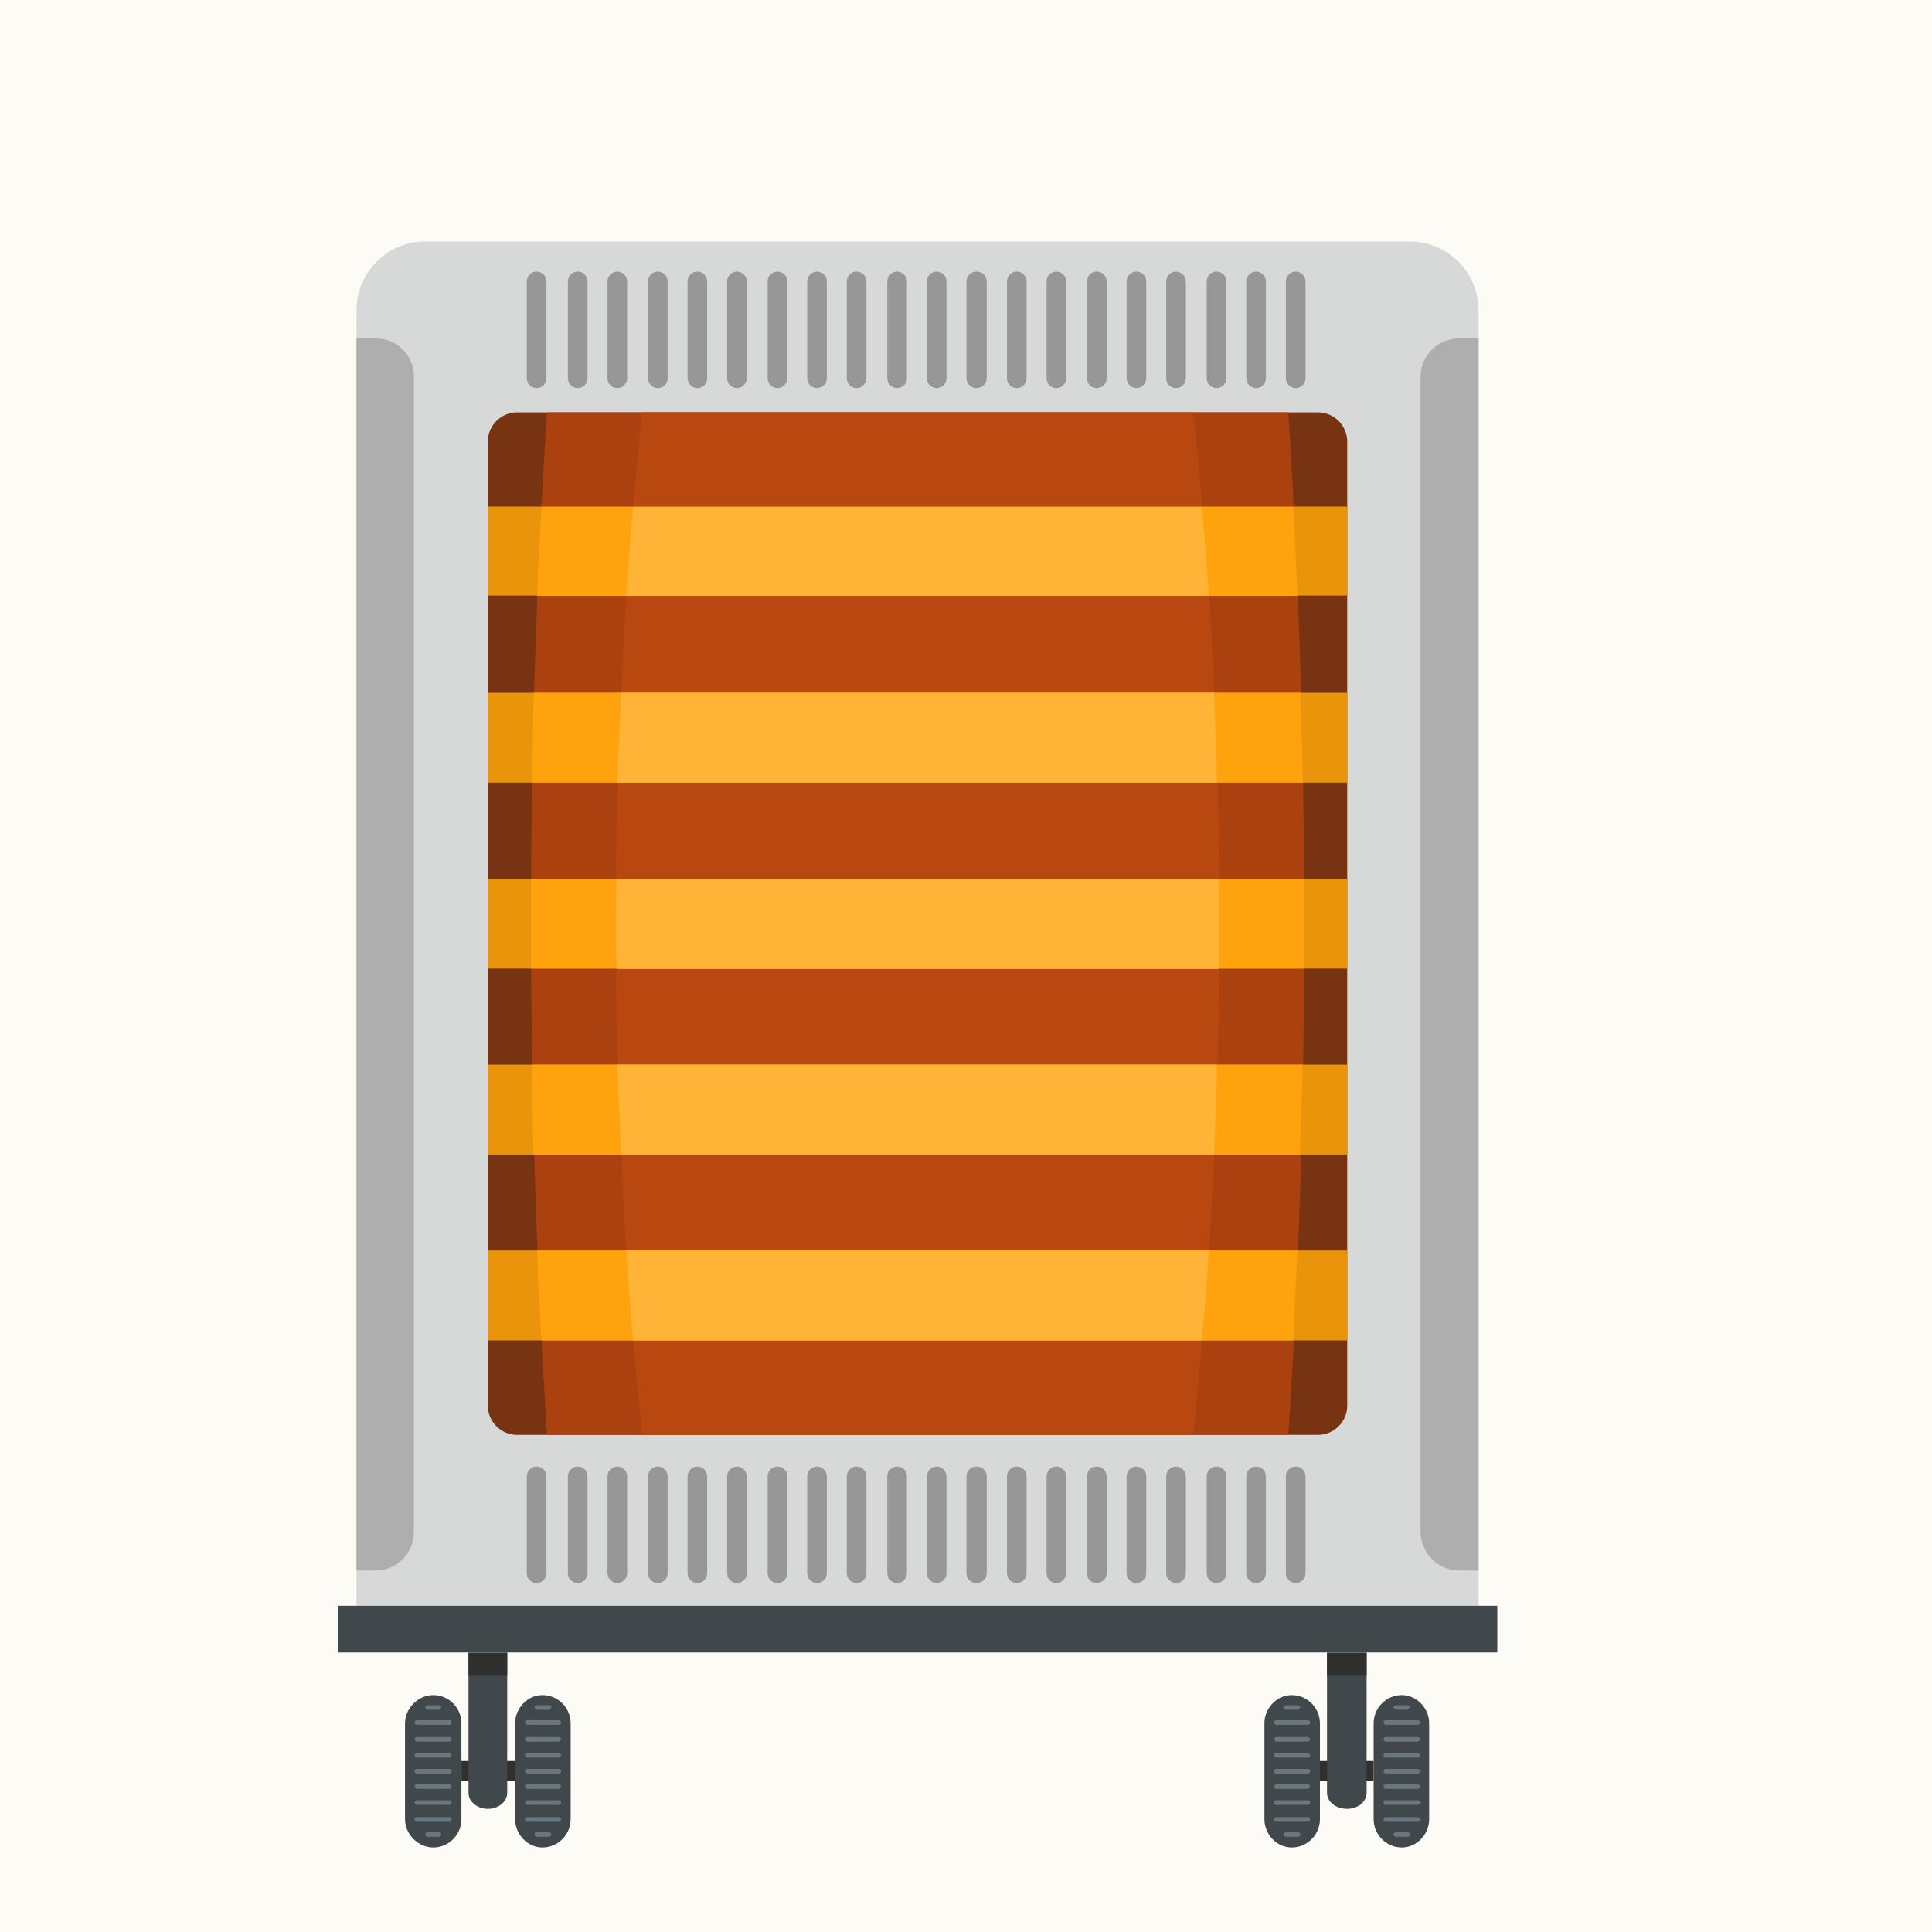 <svg width="30" height="30" viewBox="0 0 30 30" fill="none" xmlns="http://www.w3.org/2000/svg">
<rect width="30" height="30" fill="#FDFBF5"/>
<path fill-rule="evenodd" clip-rule="evenodd" d="M6.603 3.75H21.892C22.483 3.75 22.959 4.231 22.959 4.817V24.934H5.536V4.817C5.536 4.226 6.017 3.75 6.603 3.75Z" fill="#D7D8D8"/>
<path fill-rule="evenodd" clip-rule="evenodd" d="M5.536 24.387V5.255H5.836C6.165 5.255 6.427 5.517 6.427 5.846V23.786C6.427 24.115 6.165 24.387 5.836 24.387H5.536Z" fill="#AEAEAF"/>
<path d="M23.25 24.934H5.25V25.659H23.25V24.934Z" fill="#40484C"/>
<path d="M7.999 27.345H7.165V27.659H7.999V27.345Z" fill="#30302F"/>
<path fill-rule="evenodd" clip-rule="evenodd" d="M8.423 26.321C8.671 26.321 8.861 26.526 8.861 26.759V28.25C8.861 28.483 8.671 28.688 8.423 28.688C8.19 28.688 7.999 28.483 7.999 28.25V26.759C7.999 26.526 8.19 26.321 8.423 26.321Z" fill="#40484C"/>
<path fill-rule="evenodd" clip-rule="evenodd" d="M6.727 26.321C6.975 26.321 7.165 26.526 7.165 26.759V28.25C7.165 28.483 6.975 28.688 6.727 28.688C6.493 28.688 6.289 28.483 6.289 28.25V26.759C6.289 26.526 6.493 26.321 6.727 26.321Z" fill="#40484C"/>
<path fill-rule="evenodd" clip-rule="evenodd" d="M7.275 25.663H7.876V27.84C7.876 27.979 7.738 28.088 7.576 28.088C7.414 28.088 7.275 27.979 7.275 27.84V25.663Z" fill="#40484C"/>
<path d="M7.876 25.663H7.275V26.021H7.876V25.663Z" fill="#30302F"/>
<path fill-rule="evenodd" clip-rule="evenodd" d="M6.479 27.469H6.984C6.984 27.469 7.013 27.483 7.013 27.497C7.013 27.526 6.999 27.54 6.984 27.54H6.479C6.451 27.54 6.437 27.526 6.437 27.497C6.437 27.497 6.451 27.469 6.479 27.469ZM6.479 27.221H6.984C6.984 27.221 7.013 27.235 7.013 27.264C7.013 27.264 6.999 27.293 6.984 27.293H6.479C6.451 27.293 6.437 27.278 6.437 27.264C6.437 27.235 6.451 27.221 6.479 27.221ZM6.479 26.973H6.984C6.984 26.973 7.013 26.988 7.013 27.002C7.013 27.002 6.999 27.045 6.984 27.045H6.479C6.451 27.045 6.437 27.016 6.437 27.002C6.437 27.002 6.451 26.973 6.479 26.973ZM6.479 26.711H6.984C6.984 26.711 7.013 26.726 7.013 26.74C7.013 26.768 6.999 26.783 6.984 26.783H6.479C6.451 26.783 6.437 26.768 6.437 26.74C6.437 26.74 6.451 26.711 6.479 26.711ZM6.632 26.478H6.822C6.822 26.478 6.851 26.492 6.851 26.506C6.851 26.506 6.837 26.549 6.822 26.549H6.632C6.632 26.549 6.603 26.521 6.603 26.506C6.603 26.506 6.618 26.478 6.632 26.478ZM6.479 27.778H6.984C6.984 27.778 7.013 27.764 7.013 27.735C7.013 27.735 6.999 27.707 6.984 27.707H6.479C6.451 27.707 6.437 27.721 6.437 27.735C6.437 27.764 6.451 27.778 6.479 27.778ZM6.479 28.026H6.984C6.984 28.026 7.013 28.012 7.013 27.997C7.013 27.969 6.999 27.955 6.984 27.955H6.479C6.451 27.955 6.437 27.969 6.437 27.997C6.437 27.997 6.451 28.026 6.479 28.026ZM6.479 28.288H6.984C6.984 28.288 7.013 28.274 7.013 28.245C7.013 28.245 6.999 28.217 6.984 28.217H6.479C6.451 28.217 6.437 28.231 6.437 28.245C6.437 28.274 6.451 28.288 6.479 28.288ZM6.632 28.522H6.822C6.822 28.522 6.851 28.507 6.851 28.493C6.851 28.464 6.837 28.45 6.822 28.45H6.632C6.632 28.45 6.603 28.464 6.603 28.493C6.603 28.493 6.618 28.522 6.632 28.522Z" fill="#6B777E"/>
<path fill-rule="evenodd" clip-rule="evenodd" d="M8.18 27.469H8.685C8.685 27.469 8.714 27.483 8.714 27.497C8.714 27.526 8.699 27.54 8.685 27.54H8.18C8.18 27.54 8.151 27.526 8.151 27.497C8.151 27.497 8.166 27.469 8.18 27.469ZM8.18 27.221H8.685C8.685 27.221 8.714 27.235 8.714 27.264C8.714 27.264 8.699 27.293 8.685 27.293H8.18C8.18 27.293 8.151 27.278 8.151 27.264C8.151 27.235 8.166 27.221 8.18 27.221ZM8.18 26.973H8.685C8.685 26.973 8.714 26.988 8.714 27.002C8.714 27.002 8.699 27.045 8.685 27.045H8.18C8.18 27.045 8.151 27.016 8.151 27.002C8.151 27.002 8.166 26.973 8.18 26.973ZM8.18 26.711H8.685C8.685 26.711 8.714 26.726 8.714 26.74C8.714 26.768 8.699 26.783 8.685 26.783H8.18C8.18 26.783 8.151 26.768 8.151 26.74C8.151 26.74 8.166 26.711 8.18 26.711ZM8.342 26.478H8.518C8.547 26.478 8.561 26.492 8.561 26.506C8.561 26.506 8.547 26.549 8.518 26.549H8.342C8.313 26.549 8.299 26.521 8.299 26.506C8.299 26.506 8.313 26.478 8.342 26.478ZM8.18 27.778H8.685C8.685 27.778 8.714 27.764 8.714 27.735C8.714 27.735 8.699 27.707 8.685 27.707H8.18C8.18 27.707 8.151 27.721 8.151 27.735C8.151 27.764 8.166 27.778 8.18 27.778ZM8.18 28.026H8.685C8.685 28.026 8.714 28.012 8.714 27.997C8.714 27.969 8.699 27.955 8.685 27.955H8.18C8.18 27.955 8.151 27.969 8.151 27.997C8.151 27.997 8.166 28.026 8.18 28.026ZM8.18 28.288H8.685C8.685 28.288 8.714 28.274 8.714 28.245C8.714 28.245 8.699 28.217 8.685 28.217H8.18C8.18 28.217 8.151 28.231 8.151 28.245C8.151 28.274 8.166 28.288 8.18 28.288ZM8.342 28.522H8.518C8.547 28.522 8.561 28.507 8.561 28.493C8.561 28.464 8.547 28.45 8.518 28.45H8.342C8.313 28.45 8.299 28.464 8.299 28.493C8.299 28.493 8.313 28.522 8.342 28.522Z" fill="#6B777E"/>
<path d="M21.33 27.345H20.496V27.659H21.33V27.345Z" fill="#30302F"/>
<path fill-rule="evenodd" clip-rule="evenodd" d="M21.768 26.321C22.001 26.321 22.192 26.526 22.192 26.759V28.25C22.192 28.483 22.001 28.688 21.768 28.688C21.52 28.688 21.33 28.483 21.33 28.25V26.759C21.33 26.526 21.52 26.321 21.768 26.321Z" fill="#40484C"/>
<path fill-rule="evenodd" clip-rule="evenodd" d="M20.058 26.321C20.306 26.321 20.496 26.526 20.496 26.759V28.25C20.496 28.483 20.306 28.688 20.058 28.688C19.824 28.688 19.634 28.483 19.634 28.25V26.759C19.634 26.526 19.824 26.321 20.058 26.321Z" fill="#40484C"/>
<path fill-rule="evenodd" clip-rule="evenodd" d="M20.606 25.663H21.221V27.84C21.221 27.979 21.082 28.088 20.92 28.088C20.744 28.088 20.606 27.979 20.606 27.84V25.663Z" fill="#40484C"/>
<path d="M21.221 25.663H20.606V26.021H21.221V25.663Z" fill="#30302F"/>
<path fill-rule="evenodd" clip-rule="evenodd" d="M19.811 27.469H20.316C20.316 27.469 20.344 27.483 20.344 27.497C20.344 27.526 20.33 27.54 20.316 27.54H19.811C19.811 27.54 19.782 27.526 19.782 27.497C19.782 27.497 19.797 27.469 19.811 27.469ZM19.811 27.221H20.316C20.316 27.221 20.344 27.235 20.344 27.264C20.344 27.264 20.33 27.293 20.316 27.293H19.811C19.811 27.293 19.782 27.278 19.782 27.264C19.782 27.235 19.797 27.221 19.811 27.221ZM19.811 26.973H20.316C20.316 26.973 20.344 26.988 20.344 27.002C20.344 27.002 20.33 27.045 20.316 27.045H19.811C19.811 27.045 19.782 27.016 19.782 27.002C19.782 27.002 19.797 26.973 19.811 26.973ZM19.811 26.711H20.316C20.316 26.711 20.344 26.726 20.344 26.74C20.344 26.768 20.33 26.783 20.316 26.783H19.811C19.811 26.783 19.782 26.768 19.782 26.74C19.782 26.74 19.797 26.711 19.811 26.711ZM19.973 26.478H20.149C20.178 26.478 20.192 26.492 20.192 26.506C20.192 26.506 20.178 26.549 20.149 26.549H19.973C19.944 26.549 19.93 26.521 19.93 26.506C19.93 26.506 19.944 26.478 19.973 26.478ZM19.811 27.778H20.316C20.316 27.778 20.344 27.764 20.344 27.735C20.344 27.735 20.33 27.707 20.316 27.707H19.811C19.811 27.707 19.782 27.721 19.782 27.735C19.782 27.764 19.797 27.778 19.811 27.778ZM19.811 28.026H20.316C20.316 28.026 20.344 28.012 20.344 27.997C20.344 27.969 20.33 27.955 20.316 27.955H19.811C19.811 27.955 19.782 27.969 19.782 27.997C19.782 27.997 19.797 28.026 19.811 28.026ZM19.811 28.288H20.316C20.316 28.288 20.344 28.274 20.344 28.245C20.344 28.245 20.33 28.217 20.316 28.217H19.811C19.811 28.217 19.782 28.231 19.782 28.245C19.782 28.274 19.797 28.288 19.811 28.288ZM19.973 28.522H20.149C20.178 28.522 20.192 28.507 20.192 28.493C20.192 28.464 20.178 28.45 20.149 28.45H19.973C19.944 28.45 19.93 28.464 19.93 28.493C19.93 28.493 19.944 28.522 19.973 28.522Z" fill="#6B777E"/>
<path fill-rule="evenodd" clip-rule="evenodd" d="M21.511 27.469H22.015C22.015 27.469 22.058 27.483 22.058 27.497C22.058 27.526 22.03 27.54 22.015 27.54H21.511C21.511 27.54 21.482 27.526 21.482 27.497C21.482 27.497 21.496 27.469 21.511 27.469ZM21.511 27.221H22.015C22.015 27.221 22.058 27.235 22.058 27.264C22.058 27.264 22.03 27.293 22.015 27.293H21.511C21.511 27.293 21.482 27.278 21.482 27.264C21.482 27.235 21.496 27.221 21.511 27.221ZM21.511 26.973H22.015C22.015 26.973 22.058 26.988 22.058 27.002C22.058 27.002 22.03 27.045 22.015 27.045H21.511C21.511 27.045 21.482 27.016 21.482 27.002C21.482 27.002 21.496 26.973 21.511 26.973ZM21.511 26.711H22.015C22.015 26.711 22.058 26.726 22.058 26.74C22.058 26.768 22.03 26.783 22.015 26.783H21.511C21.511 26.783 21.482 26.768 21.482 26.74C21.482 26.74 21.496 26.711 21.511 26.711ZM21.672 26.478H21.849C21.877 26.478 21.892 26.492 21.892 26.506C21.892 26.506 21.877 26.549 21.849 26.549H21.672C21.672 26.549 21.63 26.521 21.63 26.506C21.63 26.506 21.658 26.478 21.672 26.478ZM21.511 27.778H22.015C22.015 27.778 22.058 27.764 22.058 27.735C22.058 27.735 22.03 27.707 22.015 27.707H21.511C21.511 27.707 21.482 27.721 21.482 27.735C21.482 27.764 21.496 27.778 21.511 27.778ZM21.511 28.026H22.015C22.015 28.026 22.058 28.012 22.058 27.997C22.058 27.969 22.03 27.955 22.015 27.955H21.511C21.511 27.955 21.482 27.969 21.482 27.997C21.482 27.997 21.496 28.026 21.511 28.026ZM21.511 28.288H22.015C22.015 28.288 22.058 28.274 22.058 28.245C22.058 28.245 22.03 28.217 22.015 28.217H21.511C21.511 28.217 21.482 28.231 21.482 28.245C21.482 28.274 21.496 28.288 21.511 28.288ZM21.672 28.522H21.849C21.877 28.522 21.892 28.507 21.892 28.493C21.892 28.464 21.877 28.45 21.849 28.45H21.672C21.672 28.45 21.63 28.464 21.63 28.493C21.63 28.493 21.658 28.522 21.672 28.522Z" fill="#6B777E"/>
<path fill-rule="evenodd" clip-rule="evenodd" d="M22.96 24.387V5.255H22.659C22.331 5.255 22.059 5.517 22.059 5.846V23.786C22.059 24.115 22.331 24.387 22.659 24.387H22.96Z" fill="#AEAEAF"/>
<path fill-rule="evenodd" clip-rule="evenodd" d="M8.027 6.403H20.467C20.715 6.403 20.92 6.608 20.92 6.856V21.828C20.92 22.076 20.715 22.281 20.467 22.281H8.027C7.78 22.281 7.575 22.076 7.575 21.828V6.856C7.575 6.608 7.78 6.403 8.027 6.403Z" fill="#783412"/>
<path fill-rule="evenodd" clip-rule="evenodd" d="M8.494 6.403H20.005C20.167 8.923 20.252 11.577 20.252 14.34C20.252 17.103 20.172 19.761 20.005 22.276H8.494C8.332 19.756 8.246 17.088 8.246 14.34C8.246 11.591 8.327 8.919 8.494 6.403Z" fill="#AA410E"/>
<path fill-rule="evenodd" clip-rule="evenodd" d="M9.971 6.403H18.528C18.79 8.828 18.938 11.51 18.938 14.34C18.938 17.169 18.785 19.856 18.528 22.276H9.971C9.709 19.852 9.562 17.16 9.562 14.34C9.562 11.52 9.714 8.823 9.971 6.403Z" fill="#B94810"/>
<path fill-rule="evenodd" clip-rule="evenodd" d="M8.971 4.217C9.052 4.217 9.123 4.284 9.123 4.369V5.875C9.123 5.956 9.056 6.027 8.971 6.027C8.89 6.027 8.818 5.96 8.818 5.875V4.369C8.818 4.288 8.885 4.217 8.971 4.217ZM9.585 4.217C9.666 4.217 9.738 4.284 9.738 4.369V5.875C9.738 5.956 9.671 6.027 9.585 6.027C9.504 6.027 9.433 5.96 9.433 5.875V4.369C9.433 4.288 9.499 4.217 9.585 4.217ZM10.214 4.217C10.295 4.217 10.367 4.284 10.367 4.369V5.875C10.367 5.956 10.3 6.027 10.214 6.027C10.133 6.027 10.062 5.96 10.062 5.875V4.369C10.062 4.288 10.128 4.217 10.214 4.217ZM10.829 4.217C10.91 4.217 10.981 4.284 10.981 4.369V5.875C10.981 5.956 10.915 6.027 10.829 6.027C10.748 6.027 10.676 5.96 10.676 5.875V4.369C10.676 4.288 10.743 4.217 10.829 4.217ZM11.443 4.217C11.524 4.217 11.596 4.284 11.596 4.369V5.875C11.596 5.956 11.529 6.027 11.443 6.027C11.362 6.027 11.291 5.96 11.291 5.875V4.369C11.291 4.288 11.358 4.217 11.443 4.217ZM12.072 4.217C12.153 4.217 12.225 4.284 12.225 4.369V5.875C12.225 5.956 12.158 6.027 12.072 6.027C11.991 6.027 11.92 5.96 11.92 5.875V4.369C11.92 4.288 11.986 4.217 12.072 4.217ZM12.687 4.217C12.768 4.217 12.839 4.284 12.839 4.369V5.875C12.839 5.956 12.773 6.027 12.687 6.027C12.606 6.027 12.534 5.96 12.534 5.875V4.369C12.534 4.288 12.601 4.217 12.687 4.217ZM13.301 4.217C13.382 4.217 13.454 4.284 13.454 4.369V5.875C13.454 5.956 13.387 6.027 13.301 6.027C13.22 6.027 13.149 5.96 13.149 5.875V4.369C13.149 4.288 13.216 4.217 13.301 4.217ZM13.93 4.217C14.011 4.217 14.083 4.284 14.083 4.369V5.875C14.083 5.956 14.016 6.027 13.93 6.027C13.849 6.027 13.778 5.96 13.778 5.875V4.369C13.778 4.288 13.845 4.217 13.93 4.217ZM14.545 4.217C14.626 4.217 14.697 4.284 14.697 4.369V5.875C14.697 5.956 14.631 6.027 14.545 6.027C14.464 6.027 14.393 5.96 14.393 5.875V4.369C14.393 4.288 14.459 4.217 14.545 4.217ZM15.16 4.217C15.255 4.217 15.322 4.284 15.322 4.369V5.875C15.322 5.956 15.255 6.027 15.16 6.027C15.079 6.027 15.007 5.96 15.007 5.875V4.369C15.007 4.288 15.074 4.217 15.16 4.217ZM15.789 4.217C15.87 4.217 15.941 4.284 15.941 4.369V5.875C15.941 5.956 15.874 6.027 15.789 6.027C15.707 6.027 15.636 5.96 15.636 5.875V4.369C15.636 4.288 15.703 4.217 15.789 4.217ZM16.403 4.217C16.484 4.217 16.555 4.284 16.555 4.369V5.875C16.555 5.956 16.489 6.027 16.403 6.027C16.322 6.027 16.251 5.96 16.251 5.875V4.369C16.251 4.288 16.317 4.217 16.403 4.217ZM17.032 4.217C17.113 4.217 17.184 4.284 17.184 4.369V5.875C17.184 5.956 17.118 6.027 17.032 6.027C16.937 6.027 16.88 5.96 16.88 5.875V4.369C16.88 4.288 16.932 4.217 17.032 4.217ZM17.647 4.217C17.728 4.217 17.799 4.284 17.799 4.369V5.875C17.799 5.956 17.732 6.027 17.647 6.027C17.566 6.027 17.494 5.96 17.494 5.875V4.369C17.494 4.288 17.561 4.217 17.647 4.217ZM18.261 4.217C18.342 4.217 18.414 4.284 18.414 4.369V5.875C18.414 5.956 18.347 6.027 18.261 6.027C18.18 6.027 18.109 5.96 18.109 5.875V4.369C18.109 4.288 18.175 4.217 18.261 4.217ZM18.89 4.217C18.971 4.217 19.043 4.284 19.043 4.369V5.875C19.043 5.956 18.976 6.027 18.89 6.027C18.809 6.027 18.738 5.96 18.738 5.875V4.369C18.738 4.288 18.804 4.217 18.89 4.217ZM19.505 4.217C19.586 4.217 19.657 4.284 19.657 4.369V5.875C19.657 5.956 19.59 6.027 19.505 6.027C19.424 6.027 19.352 5.96 19.352 5.875V4.369C19.352 4.288 19.419 4.217 19.505 4.217ZM20.119 4.217C20.2 4.217 20.272 4.284 20.272 4.369V5.875C20.272 5.956 20.205 6.027 20.119 6.027C20.038 6.027 19.967 5.96 19.967 5.875V4.369C19.967 4.288 20.034 4.217 20.119 4.217ZM8.332 4.217C8.413 4.217 8.485 4.284 8.485 4.369V5.875C8.485 5.956 8.418 6.027 8.332 6.027C8.251 6.027 8.18 5.96 8.18 5.875V4.369C8.18 4.288 8.246 4.217 8.332 4.217Z" fill="#979797"/>
<path fill-rule="evenodd" clip-rule="evenodd" d="M7.575 10.758H20.92V12.153H7.575V10.758ZM7.575 13.644H20.92V15.04H7.575V13.644ZM7.575 16.531H20.92V17.927H7.575V16.531ZM7.575 19.418H20.92V20.814H7.575V19.418ZM7.575 7.866H20.92V9.247H7.575V7.866Z" fill="#EA940B"/>
<path fill-rule="evenodd" clip-rule="evenodd" d="M8.284 10.758H20.191C20.205 11.224 20.219 11.672 20.233 12.153H8.26C8.275 11.672 8.275 11.224 8.289 10.758H8.284ZM20.081 7.871C20.11 8.323 20.124 8.785 20.148 9.252H8.341C8.356 8.785 8.384 8.323 8.408 7.871H20.086H20.081ZM20.243 13.644V15.04H8.246V13.644H20.252H20.243ZM20.229 16.531C20.214 16.998 20.2 17.46 20.186 17.927H8.284C8.27 17.46 8.27 16.998 8.256 16.531H20.233H20.229ZM20.148 19.418C20.119 19.899 20.105 20.347 20.081 20.814H8.408C8.38 20.347 8.356 19.899 8.341 19.418H20.152H20.148Z" fill="#FEA20E"/>
<path fill-rule="evenodd" clip-rule="evenodd" d="M9.643 10.758H18.852C18.866 11.21 18.895 11.672 18.895 12.153H9.585C9.6 11.672 9.628 11.21 9.643 10.758ZM18.662 7.871C18.704 8.323 18.743 8.785 18.771 9.252H9.724C9.752 8.785 9.79 8.323 9.833 7.871H18.662ZM18.924 13.644C18.924 13.878 18.938 14.111 18.938 14.345C18.938 14.578 18.924 14.812 18.924 15.045H9.576C9.562 14.812 9.562 14.578 9.562 14.345C9.562 14.111 9.562 13.878 9.576 13.644H18.924ZM18.895 16.531C18.895 16.998 18.866 17.46 18.852 17.927H9.643C9.628 17.46 9.6 16.998 9.585 16.531H18.895ZM18.771 19.418C18.743 19.899 18.704 20.361 18.662 20.814H9.833C9.79 20.361 9.752 19.899 9.724 19.418H18.771Z" fill="#FFB337"/>
<path fill-rule="evenodd" clip-rule="evenodd" d="M8.971 22.772C9.052 22.772 9.123 22.838 9.123 22.924V24.43C9.123 24.511 9.056 24.582 8.971 24.582C8.89 24.582 8.818 24.515 8.818 24.43V22.924C8.818 22.843 8.885 22.772 8.971 22.772ZM9.585 22.772C9.666 22.772 9.738 22.838 9.738 22.924V24.43C9.738 24.511 9.671 24.582 9.585 24.582C9.504 24.582 9.433 24.515 9.433 24.43V22.924C9.433 22.843 9.499 22.772 9.585 22.772ZM10.214 22.772C10.295 22.772 10.367 22.838 10.367 22.924V24.43C10.367 24.511 10.3 24.582 10.214 24.582C10.133 24.582 10.062 24.515 10.062 24.43V22.924C10.062 22.843 10.128 22.772 10.214 22.772ZM10.829 22.772C10.91 22.772 10.981 22.838 10.981 22.924V24.43C10.981 24.511 10.915 24.582 10.829 24.582C10.748 24.582 10.676 24.515 10.676 24.43V22.924C10.676 22.843 10.743 22.772 10.829 22.772ZM11.443 22.772C11.524 22.772 11.596 22.838 11.596 22.924V24.43C11.596 24.511 11.529 24.582 11.443 24.582C11.362 24.582 11.291 24.515 11.291 24.43V22.924C11.291 22.843 11.358 22.772 11.443 22.772ZM12.072 22.772C12.153 22.772 12.225 22.838 12.225 22.924V24.43C12.225 24.511 12.158 24.582 12.072 24.582C11.991 24.582 11.92 24.515 11.92 24.43V22.924C11.92 22.843 11.986 22.772 12.072 22.772ZM12.687 22.772C12.768 22.772 12.839 22.838 12.839 22.924V24.43C12.839 24.511 12.773 24.582 12.687 24.582C12.606 24.582 12.534 24.515 12.534 24.43V22.924C12.534 22.843 12.601 22.772 12.687 22.772ZM13.301 22.772C13.382 22.772 13.454 22.838 13.454 22.924V24.43C13.454 24.511 13.387 24.582 13.301 24.582C13.22 24.582 13.149 24.515 13.149 24.43V22.924C13.149 22.843 13.216 22.772 13.301 22.772ZM13.93 22.772C14.011 22.772 14.083 22.838 14.083 22.924V24.43C14.083 24.511 14.016 24.582 13.93 24.582C13.849 24.582 13.778 24.515 13.778 24.43V22.924C13.778 22.843 13.845 22.772 13.93 22.772ZM14.545 22.772C14.626 22.772 14.697 22.838 14.697 22.924V24.43C14.697 24.511 14.631 24.582 14.545 24.582C14.464 24.582 14.393 24.515 14.393 24.43V22.924C14.393 22.843 14.459 22.772 14.545 22.772ZM15.16 22.772C15.255 22.772 15.322 22.838 15.322 22.924V24.43C15.322 24.511 15.255 24.582 15.16 24.582C15.079 24.582 15.007 24.515 15.007 24.43V22.924C15.007 22.843 15.074 22.772 15.16 22.772ZM15.789 22.772C15.87 22.772 15.941 22.838 15.941 22.924V24.43C15.941 24.511 15.874 24.582 15.789 24.582C15.707 24.582 15.636 24.515 15.636 24.43V22.924C15.636 22.843 15.703 22.772 15.789 22.772ZM16.403 22.772C16.484 22.772 16.555 22.838 16.555 22.924V24.43C16.555 24.511 16.489 24.582 16.403 24.582C16.322 24.582 16.251 24.515 16.251 24.43V22.924C16.251 22.843 16.317 22.772 16.403 22.772ZM17.032 22.772C17.113 22.772 17.184 22.838 17.184 22.924V24.43C17.184 24.511 17.118 24.582 17.032 24.582C16.937 24.582 16.88 24.515 16.88 24.43V22.924C16.88 22.843 16.932 22.772 17.032 22.772ZM17.647 22.772C17.728 22.772 17.799 22.838 17.799 22.924V24.43C17.799 24.511 17.732 24.582 17.647 24.582C17.566 24.582 17.494 24.515 17.494 24.43V22.924C17.494 22.843 17.561 22.772 17.647 22.772ZM18.261 22.772C18.342 22.772 18.414 22.838 18.414 22.924V24.43C18.414 24.511 18.347 24.582 18.261 24.582C18.18 24.582 18.109 24.515 18.109 24.43V22.924C18.109 22.843 18.175 22.772 18.261 22.772ZM18.89 22.772C18.971 22.772 19.043 22.838 19.043 22.924V24.43C19.043 24.511 18.976 24.582 18.89 24.582C18.809 24.582 18.738 24.515 18.738 24.43V22.924C18.738 22.843 18.804 22.772 18.89 22.772ZM19.505 22.772C19.586 22.772 19.657 22.838 19.657 22.924V24.43C19.657 24.511 19.59 24.582 19.505 24.582C19.424 24.582 19.352 24.515 19.352 24.43V22.924C19.352 22.843 19.419 22.772 19.505 22.772ZM20.119 22.772C20.2 22.772 20.272 22.838 20.272 22.924V24.43C20.272 24.511 20.205 24.582 20.119 24.582C20.038 24.582 19.967 24.515 19.967 24.43V22.924C19.967 22.843 20.034 22.772 20.119 22.772ZM8.332 22.772C8.413 22.772 8.485 22.838 8.485 22.924V24.43C8.485 24.511 8.418 24.582 8.332 24.582C8.251 24.582 8.18 24.515 8.18 24.43V22.924C8.18 22.843 8.246 22.772 8.332 22.772Z" fill="#979797"/>
</svg>
